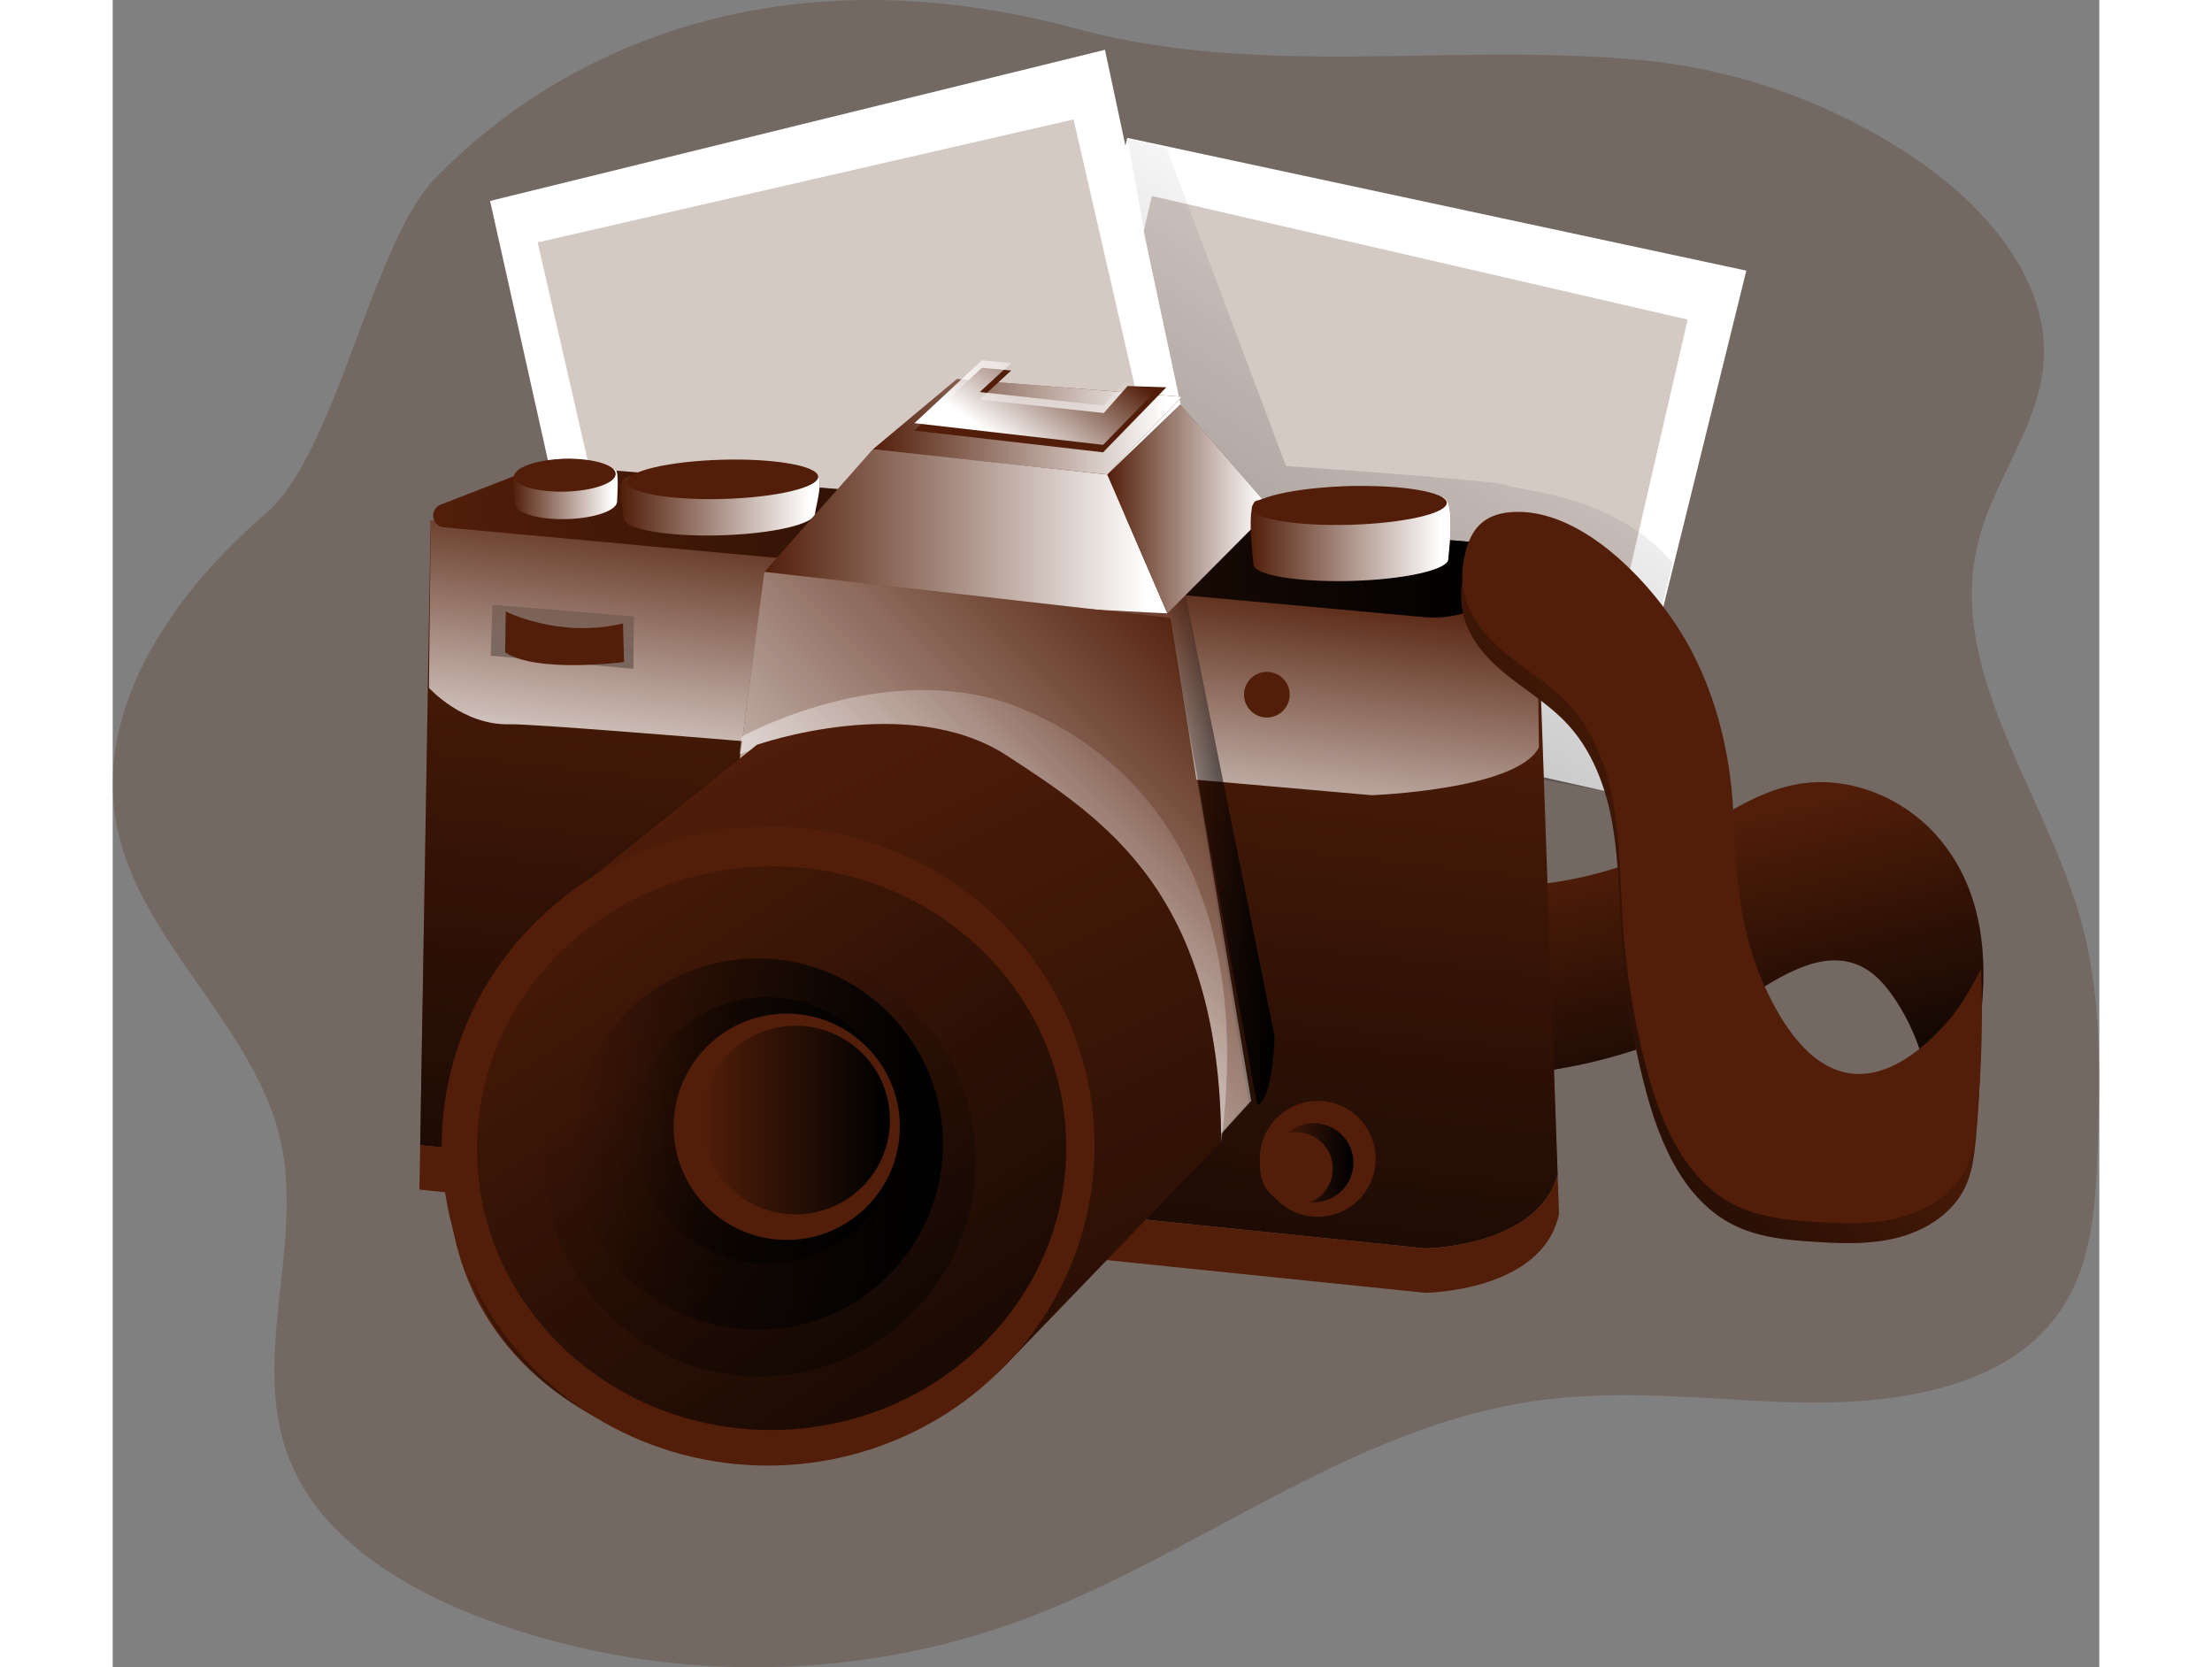 <svg id="Layer_1" data-name="Layer 1" xmlns="http://www.w3.org/2000/svg" xmlns:xlink="http://www.w3.org/1999/xlink" viewBox="0 0 612.52 514.03" width="406" height="306" class="illustration styles_illustrationTablet__1DWOa"><rect x="0" y="0" width="612.52" height="514.03" fill="#808080" stroke="none"/><defs><linearGradient id="linear-gradient" x1="442.46" y1="90.13" x2="107.72" y2="603.61" gradientUnits="userSpaceOnUse"><stop offset="0" stop-color="#010101" stop-opacity="0"></stop><stop offset="0.95" stop-color="#010101"></stop></linearGradient><linearGradient id="linear-gradient-2" x1="478.5" y1="264.48" x2="503.42" y2="371.18" xlink:href="#linear-gradient"></linearGradient><linearGradient id="linear-gradient-3" x1="297.75" y1="185.58" x2="264.17" y2="483.49" xlink:href="#linear-gradient"></linearGradient><linearGradient id="linear-gradient-4" x1="289.82" y1="169.23" x2="275.38" y2="279.72" gradientUnits="userSpaceOnUse"><stop offset="0" stop-color="#fff" stop-opacity="0"></stop><stop offset="0.95" stop-color="#fff"></stop></linearGradient><linearGradient id="linear-gradient-5" x1="115.89" y1="170.54" x2="452.9" y2="170.54" xlink:href="#linear-gradient"></linearGradient><linearGradient id="linear-gradient-6" x1="140.46" y1="154.11" x2="172.77" y2="154.11" xlink:href="#linear-gradient-4"></linearGradient><linearGradient id="linear-gradient-7" x1="173.73" y1="157.28" x2="235.05" y2="157.28" xlink:href="#linear-gradient-4"></linearGradient><linearGradient id="linear-gradient-8" x1="217.97" y1="167.18" x2="342.24" y2="167.18" xlink:href="#linear-gradient-4"></linearGradient><linearGradient id="linear-gradient-9" x1="306.64" y1="156.91" x2="357.15" y2="156.91" xlink:href="#linear-gradient-4"></linearGradient><linearGradient id="linear-gradient-10" x1="234.36" y1="131.58" x2="329.64" y2="131.58" xlink:href="#linear-gradient-4"></linearGradient><linearGradient id="linear-gradient-11" x1="234.36" y1="142.41" x2="306.64" y2="142.41" xlink:href="#linear-gradient-4"></linearGradient><linearGradient id="linear-gradient-12" x1="298.67" y1="105.5" x2="275.2" y2="139.45" xlink:href="#linear-gradient-4"></linearGradient><linearGradient id="linear-gradient-13" x1="340.54" y1="195.7" x2="188.33" y2="347.37" xlink:href="#linear-gradient-4"></linearGradient><linearGradient id="linear-gradient-14" x1="352.3" y1="225.93" x2="188.04" y2="389.13" xlink:href="#linear-gradient-4"></linearGradient><linearGradient id="linear-gradient-15" x1="182.44" y1="233.11" x2="392.46" y2="663.02" xlink:href="#linear-gradient"></linearGradient><linearGradient id="linear-gradient-16" x1="140.18" y1="237.26" x2="333.73" y2="527.59" gradientTransform="translate(10.02 -5.99) rotate(1.59)" xlink:href="#linear-gradient"></linearGradient><linearGradient id="linear-gradient-17" x1="195.14" y1="324.47" x2="354.39" y2="597.46" gradientTransform="translate(10.13 -5.88) rotate(1.59)" xlink:href="#linear-gradient"></linearGradient><linearGradient id="linear-gradient-18" x1="158.6" y1="356.06" x2="273.07" y2="356.06" gradientTransform="translate(9.98 -5.86) rotate(1.59)" xlink:href="#linear-gradient"></linearGradient><linearGradient id="linear-gradient-19" x1="177.63" y1="351.89" x2="259.83" y2="351.89" gradientTransform="translate(9.87 -5.95) rotate(1.59)" xlink:href="#linear-gradient"></linearGradient><linearGradient id="linear-gradient-20" x1="198.57" y1="348.68" x2="256.73" y2="348.68" gradientTransform="translate(9.78 -6.2) rotate(1.59)" xlink:href="#linear-gradient"></linearGradient><linearGradient id="linear-gradient-21" x1="342.24" y1="265.39" x2="375.31" y2="265.39" xlink:href="#linear-gradient"></linearGradient><linearGradient id="linear-gradient-22" x1="141.09" y1="172.06" x2="130.61" y2="284" xlink:href="#linear-gradient"></linearGradient><linearGradient id="linear-gradient-23" x1="358.15" y1="358.49" x2="382.52" y2="358.49" xlink:href="#linear-gradient"></linearGradient><linearGradient id="linear-gradient-24" x1="367.93" y1="167.85" x2="429.58" y2="167.85" xlink:href="#linear-gradient-4"></linearGradient><linearGradient id="linear-gradient-25" x1="540.96" y1="251.87" x2="376.3" y2="371.75" xlink:href="#linear-gradient"></linearGradient></defs><title>camera 1</title><path d="M64.36,161.59c-28.89,24.79-53.23,60.24-46,96.52,7.09,35.67,42.49,61.53,50.45,97,7.23,32.21-9.44,67.14,2.66,98,9.42,24,34.28,39.58,59.44,49.1C183,522,243,522.44,295.51,503.52c55.47-20,103-60.61,161.76-68.45,24.27-3.23,48.91-.58,73.39.49,32.13,1.39,69.62-2.62,87-28.23,9.44-13.9,10.65-31.25,11.33-47.76,1-24.49,1.43-49.38-5.26-73.06-11.06-39.15-41.33-76.45-31.53-115.89,4.73-19.08,18.65-35.8,20.18-55.35,1.94-24.73-16.58-46.91-37.62-61.68a181.7,181.7,0,0,0-87.51-31.81c-58.58-5.28-116.18,5.74-172.92-9.56-96.42-26-163.16,9.94-198.25,46.58C97.13,78.6,85.79,143.2,64.36,161.59Z" transform="translate(-17.06 -3.35)" fill="#521e09" opacity="0.24" style="isolation: isolate;"></path><polygon points="312.81 42.51 503.69 83.44 463.87 244.75 274.92 202.34 312.81 42.51" fill="#fff"></polygon><rect x="324.28" y="81.56" width="169.54" height="98.04" transform="translate(22.75 -91.94) rotate(12.99)" fill="#521e09" opacity="0.24" style="isolation: isolate;"></rect><path d="M329.87,45.86,342,49.05l36.83,98s65,4.33,68.25,5.95,33,2.71,50.92,23.84l-17,71.22-41.47-7.85L358.75,204.5Z" transform="translate(-17.06 -3.35)" fill="url(#linear-gradient)"></path><polygon points="116.36 61.95 305.94 15.36 340.61 177.86 152.11 222.28 116.36 61.95" fill="#fff"></polygon><rect x="156.9" y="57.89" width="169.54" height="98.04" transform="translate(-34.85 53.39) rotate(-12.92)" fill="#521e09" opacity="0.24" style="isolation: isolate;"></rect><path d="M579.71,261.31c-10.6-12.17-27.5-19.06-43.38-16.15-13.44,2.46-24.72,11.19-36.74,17.69-39,21.1-89.94,17.81-125.89-8.13a176.44,176.44,0,0,0,8.77,59.94c1.36,4.14,3,8.41,6.26,11.3,3,2.61,6.9,3.77,10.73,4.71A159.12,159.12,0,0,0,520.75,311c10.71-6.75,23.4-15.16,34.94-9.92,4.5,2,7.91,5.93,10.69,10A65.66,65.66,0,0,1,577.09,356c-.34,2.61,7.62-1.93,8.23-2.41,3.21-2.49,4.18-7.85,5.15-11.45,2.7-10,2.4-21.49,3.11-31.74C594.79,292.77,591.76,275.16,579.71,261.31Z" transform="translate(-17.06 -3.35)" fill="#521e09"></path><path d="M579.71,261.31c-10.6-12.17-27.5-19.06-43.38-16.15-13.44,2.46-24.72,11.19-36.74,17.69-39,21.1-89.94,17.81-125.89-8.13a176.44,176.44,0,0,0,8.77,59.94c1.36,4.14,3,8.41,6.26,11.3,3,2.61,6.9,3.77,10.73,4.71A159.12,159.12,0,0,0,520.75,311c10.71-6.75,23.4-15.16,34.94-9.92,4.5,2,7.91,5.93,10.69,10A65.66,65.66,0,0,1,577.09,356c-.34,2.61,7.62-1.93,8.23-2.41,3.21-2.49,4.18-7.85,5.15-11.45,2.7-10,2.4-21.49,3.11-31.74C594.79,292.77,591.76,275.16,579.71,261.31Z" transform="translate(-17.06 -3.35)" fill="url(#linear-gradient-2)"></path><path d="M462.57,365.58c-6.34,22.35-40.82,22.66-40.82,22.66L111.87,356.42l3.23-192.68L456,177Z" transform="translate(-17.06 -3.35)" fill="#521e09"></path><path d="M462.57,365.58c-6.34,22.35-40.82,22.66-40.82,22.66L111.87,356.42l3.23-192.68L456,177Z" transform="translate(-17.06 -3.35)" fill="url(#linear-gradient-3)"></path><circle cx="371.54" cy="357.29" r="17.86" fill="#521e09"></circle><path d="M114.57,215.42s10.44,11.63,24.88,11.23,265.76,21.87,265.76,21.87,45.11-1.62,51.6-14.8L456,177,115.12,163.75Z" transform="translate(-17.06 -3.35)" fill="#521e09"></path><path d="M114.57,215.42s10.44,11.63,24.88,11.23,265.76,21.87,265.76,21.87,45.11-1.62,51.6-14.8L456,177,115.12,163.75Z" transform="translate(-17.06 -3.35)" fill="url(#linear-gradient-4)"></path><line x1="438.9" y1="173.66" x2="445.51" y2="362.23" fill="#521e09"></line><path d="M463,377.66c-5.12,24-41.25,24.28-41.25,24.28L111.64,370.12l.23-13.7,309.88,31.82s34.48-.31,40.82-22.66Z" transform="translate(-17.06 -3.35)" fill="#521e09"></path><path d="M446.36,185.23a32.78,32.78,0,0,1-25,8.38L119.19,165.94a3.63,3.63,0,0,1-1-7l21.88-8.5a46,46,0,0,1,21-2.92L444.1,171.12c10.57.25,9.84,8.12,6.92,9.87Z" transform="translate(-17.06 -3.35)" fill="#521e09"></path><path d="M446.36,185.23a32.78,32.78,0,0,1-25,8.38L119.19,165.94a3.63,3.63,0,0,1-1-7l21.88-8.5a46,46,0,0,1,21-2.92L444.1,171.12c10.57.25,9.84,8.12,6.92,9.87Z" transform="translate(-17.06 -3.35)" fill="url(#linear-gradient-5)"></path><path d="M172.58,157.9c.07,2.8-6.87,5.25-15.52,5.49s-15.72-1.82-15.8-4.61c0-.88-1.54-8.27-.34-9,2.62-1.64,9.52-4.78,15.44-4.94s13.11,1.81,15.76,3.35C173.27,148.83,172.55,157.06,172.58,157.9Z" transform="translate(-17.06 -3.35)" fill="#521e09"></path><path d="M172.58,157.9c.07,2.8-6.87,5.25-15.52,5.49s-15.72-1.82-15.8-4.61c0-.88-1.54-8.27-.34-9,2.62-1.64,9.52-4.78,15.44-4.94s13.11,1.81,15.76,3.35C173.27,148.83,172.55,157.06,172.58,157.9Z" transform="translate(-17.06 -3.35)" fill="url(#linear-gradient-6)"></path><ellipse cx="156.5" cy="149.86" rx="15.66" ry="5.06" transform="translate(-21.17 1.06) rotate(-1.59)" fill="#521e09"></ellipse><path d="M233.64,161.53c.09,3.34-13,6.42-29.34,6.87s-29.59-1.88-29.68-5.22c0-1.14-2.23-11.49.42-12.48,5.11-1.9,17.18-4.27,27.91-4.57s25.78,1.86,31,3.48C236.63,150.44,233.6,160.4,233.64,161.53Z" transform="translate(-17.06 -3.35)" fill="#521e09"></path><path d="M233.64,161.53c.09,3.34-13,6.42-29.34,6.87s-29.59-1.88-29.68-5.22c0-1.14-2.23-11.49.42-12.48,5.11-1.9,17.18-4.27,27.91-4.57s25.78,1.86,31,3.48C236.63,150.44,233.6,160.4,233.64,161.53Z" transform="translate(-17.06 -3.35)" fill="url(#linear-gradient-7)"></path><ellipse cx="205.08" cy="151.13" rx="29.52" ry="6.05" transform="translate(-21.18 2.41) rotate(-1.59)" fill="#521e09"></ellipse><path d="M218,179.67l33.45-37.78,72.29,7.75,18.53,42.83S224,187.09,218,179.67Z" transform="translate(-17.06 -3.35)" fill="#521e09"></path><path d="M218,179.67l33.45-37.78,72.29,7.75,18.53,42.83S224,187.09,218,179.67Z" transform="translate(-17.06 -3.35)" fill="url(#linear-gradient-8)"></path><polygon points="329.16 124.71 306.64 146.28 325.18 189.12 357.15 156.98 329.16 124.71" fill="#521e09"></polygon><polygon points="329.16 124.71 306.64 146.28 325.18 189.12 357.15 156.98 329.16 124.71" fill="url(#linear-gradient-9)"></polygon><polygon points="234.36 138.54 260.31 116.87 329.64 122.34 306.64 146.28 234.36 138.54" fill="#521e09"></polygon><polygon points="234.36 138.54 260.31 116.87 329.64 122.34 306.64 146.28 234.36 138.54" fill="url(#linear-gradient-10)"></polygon><line x1="306.64" y1="146.28" x2="234.36" y2="138.54" fill="url(#linear-gradient-11)"></line><polygon points="267.98 113.4 247.21 132.77 305.37 139.46 324.86 119.41 312.93 119.02 305.57 127.35 267.35 123.17 277.03 114.23 267.98 113.4" fill="#521e09"></polygon><polygon points="267.98 111.1 247.21 130.46 305.37 137.15 324.86 117.11 312.93 116.72 305.57 125.05 267.35 120.87 277.03 111.93 267.98 111.1" fill="url(#linear-gradient-12)"></polygon><polygon points="200.91 176.32 174.98 373.92 307.3 386.13 350.22 339.94 326.12 190.54 200.91 176.32" fill="#521e09"></polygon><polygon points="200.91 176.32 174.98 373.92 309.6 385.04 351.03 339.4 326.12 190.54 200.91 176.32" fill="url(#linear-gradient-13)"></polygon><path d="M211,230.44s45.36-25.1,85.64-8.89,72,57.06,62.24,133.74c0,0-18.48-164.21-148.54-119.41Z" transform="translate(-17.06 -3.35)" fill="url(#linear-gradient-14)"></path><path d="M148.59,286.83,215.67,233s46.68-16.47,77,3.27,65.67,42.61,66.17,119L291.59,425S235.51,479,165.06,439.79,121.73,314.67,148.59,286.83Z" transform="translate(-17.06 -3.35)" fill="#521e09"></path><path d="M151.3,282.5,215.67,233s46.68-16.47,77,3.27,65.67,42.61,66.17,119L291.59,425S235.51,479,165.06,439.79,124.44,310.34,151.3,282.5Z" transform="translate(-17.06 -3.35)" fill="url(#linear-gradient-15)"></path><ellipse cx="219.18" cy="356.69" rx="100.65" ry="98.52" transform="translate(-26.9 2.88) rotate(-1.59)" fill="#521e09"></ellipse><ellipse cx="220.24" cy="357.34" rx="90.85" ry="86.89" transform="translate(-26.91 2.91) rotate(-1.59)" fill="url(#linear-gradient-16)"></ellipse><ellipse cx="216.58" cy="361.22" rx="66.5" ry="66.51" transform="translate(-27.02 2.81) rotate(-1.59)" fill="url(#linear-gradient-17)"></ellipse><ellipse cx="215.84" cy="356.06" rx="57.23" ry="57.24" transform="translate(-26.88 2.79) rotate(-1.59)" fill="url(#linear-gradient-18)"></ellipse><ellipse cx="218.73" cy="351.89" rx="41.1" ry="41.11" transform="translate(-26.76 2.87) rotate(-1.59)" fill="url(#linear-gradient-19)"></ellipse><ellipse cx="224.03" cy="351.12" rx="34.86" ry="34.87" transform="matrix(1, -0.03, 0.03, 1, -26.74, 3.01)" fill="#521e09"></ellipse><ellipse cx="227.65" cy="348.68" rx="29.08" ry="29.08" transform="translate(-26.67 3.11) rotate(-1.59)" fill="url(#linear-gradient-20)"></ellipse><path d="M347.87,186.9l27.44,136s-.53,20.06-5.38,21l-27.69-151.4Z" transform="translate(-17.06 -3.35)" fill="url(#linear-gradient-21)"></path><polygon points="117.07 186.42 160.66 190.08 160.56 206.21 116.56 202.15 117.07 186.42" fill="url(#linear-gradient-22)"></polygon><path d="M138.25,191.89s16.63,8.41,36.14,3.67l.33,11.91s-27,3.53-36.66-3Z" transform="translate(-17.06 -3.35)" fill="#521e09"></path><circle cx="355.86" cy="214.18" r="7.04" fill="#521e09"></circle><circle cx="370.34" cy="358.49" r="12.19" fill="url(#linear-gradient-23)"></circle><circle cx="365" cy="360.3" r="11.19" fill="#521e09"></circle><path d="M428.87,175.66c.09,3.28-13.29,6.33-29.88,6.79s-30.13-1.83-30.22-5.12c0-1.24-2.36-18.54.86-19.58a124.45,124.45,0,0,1,28.55-4.54c9.3-.26,23.3,2.14,28.85,3.31C431.38,157.43,428.83,174.21,428.87,175.66Z" transform="translate(-17.06 -3.35)" fill="#521e09"></path><path d="M428.87,175.66c.09,3.28-13.29,6.33-29.88,6.79s-30.13-1.83-30.22-5.12c0-1.24-2.36-18.54.86-19.58a124.45,124.45,0,0,1,28.55-4.54c9.3-.26,23.3,2.14,28.85,3.31C431.38,157.43,428.83,174.21,428.87,175.66Z" transform="translate(-17.06 -3.35)" fill="url(#linear-gradient-24)"></path><ellipse cx="398.34" cy="159.17" rx="30.06" ry="5.96" transform="translate(-21.33 7.79) rotate(-1.59)" fill="#521e09"></ellipse><path d="M447.2,211.69c6.22,4.93,13.09,9.14,18.48,15,8,8.68,12.12,20.33,14,32s1.84,23.54,2.62,35.32a239.87,239.87,0,0,0,7.25,44.71c4.41,16.95,12,35,27.81,42.56,7.47,3.59,15.93,4.39,24.2,4.92,8.72.57,17.61.89,26.06-1.32s16.54-7.31,20.42-15.15c2.41-4.86,3-10.38,3.53-15.79a365,365,0,0,0,1.22-45.7c-3.35,6.26-6.77,12.61-11.71,17.71s-32.65,36.47-54.93-12.11c-7.42-16.18-9.1-33.64-9.68-51.43-.62-19.15-5.06-38.38-14.51-55.05-9.78-17.23-32.17-41.8-54.26-40-9.1.75-12.79,6.08-14.4,14.56C430.91,194.68,437.51,204,447.2,211.69Z" transform="translate(-17.06 -3.35)" fill="#521e09"></path><path d="M447.2,211.69c6.22,4.93,13.09,9.14,18.48,15,8,8.68,12.12,20.33,14,32s1.84,23.54,2.62,35.32a239.87,239.87,0,0,0,7.25,44.71c4.41,16.95,12,35,27.81,42.56,7.47,3.59,15.93,4.39,24.2,4.92,8.72.57,17.61.89,26.06-1.32s16.54-7.31,20.42-15.15c2.41-4.86,3-10.38,3.53-15.79a365,365,0,0,0,1.22-45.7c-3.35,6.26-6.77,12.61-11.71,17.71s-32.65,36.47-54.93-12.11c-7.42-16.18-9.1-33.64-9.68-51.43-.62-19.15-5.06-38.38-14.51-55.05-9.78-17.23-32.17-41.8-54.26-40-9.1.75-12.79,6.08-14.4,14.56C430.91,194.68,437.51,204,447.2,211.69Z" transform="translate(-17.06 -3.35)" fill="url(#linear-gradient-25)"></path><path d="M447.56,205.55c6.22,4.93,13.09,9.14,18.48,15,8,8.68,12.12,20.33,14,32s1.84,23.54,2.62,35.33a241.56,241.56,0,0,0,7.25,44.7c4.41,16.95,12,35,27.81,42.56,7.47,3.59,15.93,4.39,24.2,4.93,8.72.56,17.61.88,26.06-1.33s16.54-7.31,20.42-15.14c2.41-4.87,3.05-10.39,3.53-15.8a365,365,0,0,0,1.22-45.7c-3.35,6.26-6.77,12.61-11.71,17.71s-32.65,36.47-54.93-12.11c-7.42-16.18-9.1-33.64-9.68-51.43-.62-19.15-5.06-38.37-14.51-55-9.77-17.24-32.17-41.8-54.26-40-9.1.75-12.79,6.08-14.4,14.56C431.27,188.54,437.87,197.87,447.56,205.55Z" transform="translate(-17.06 -3.35)" fill="#521e09"></path></svg>